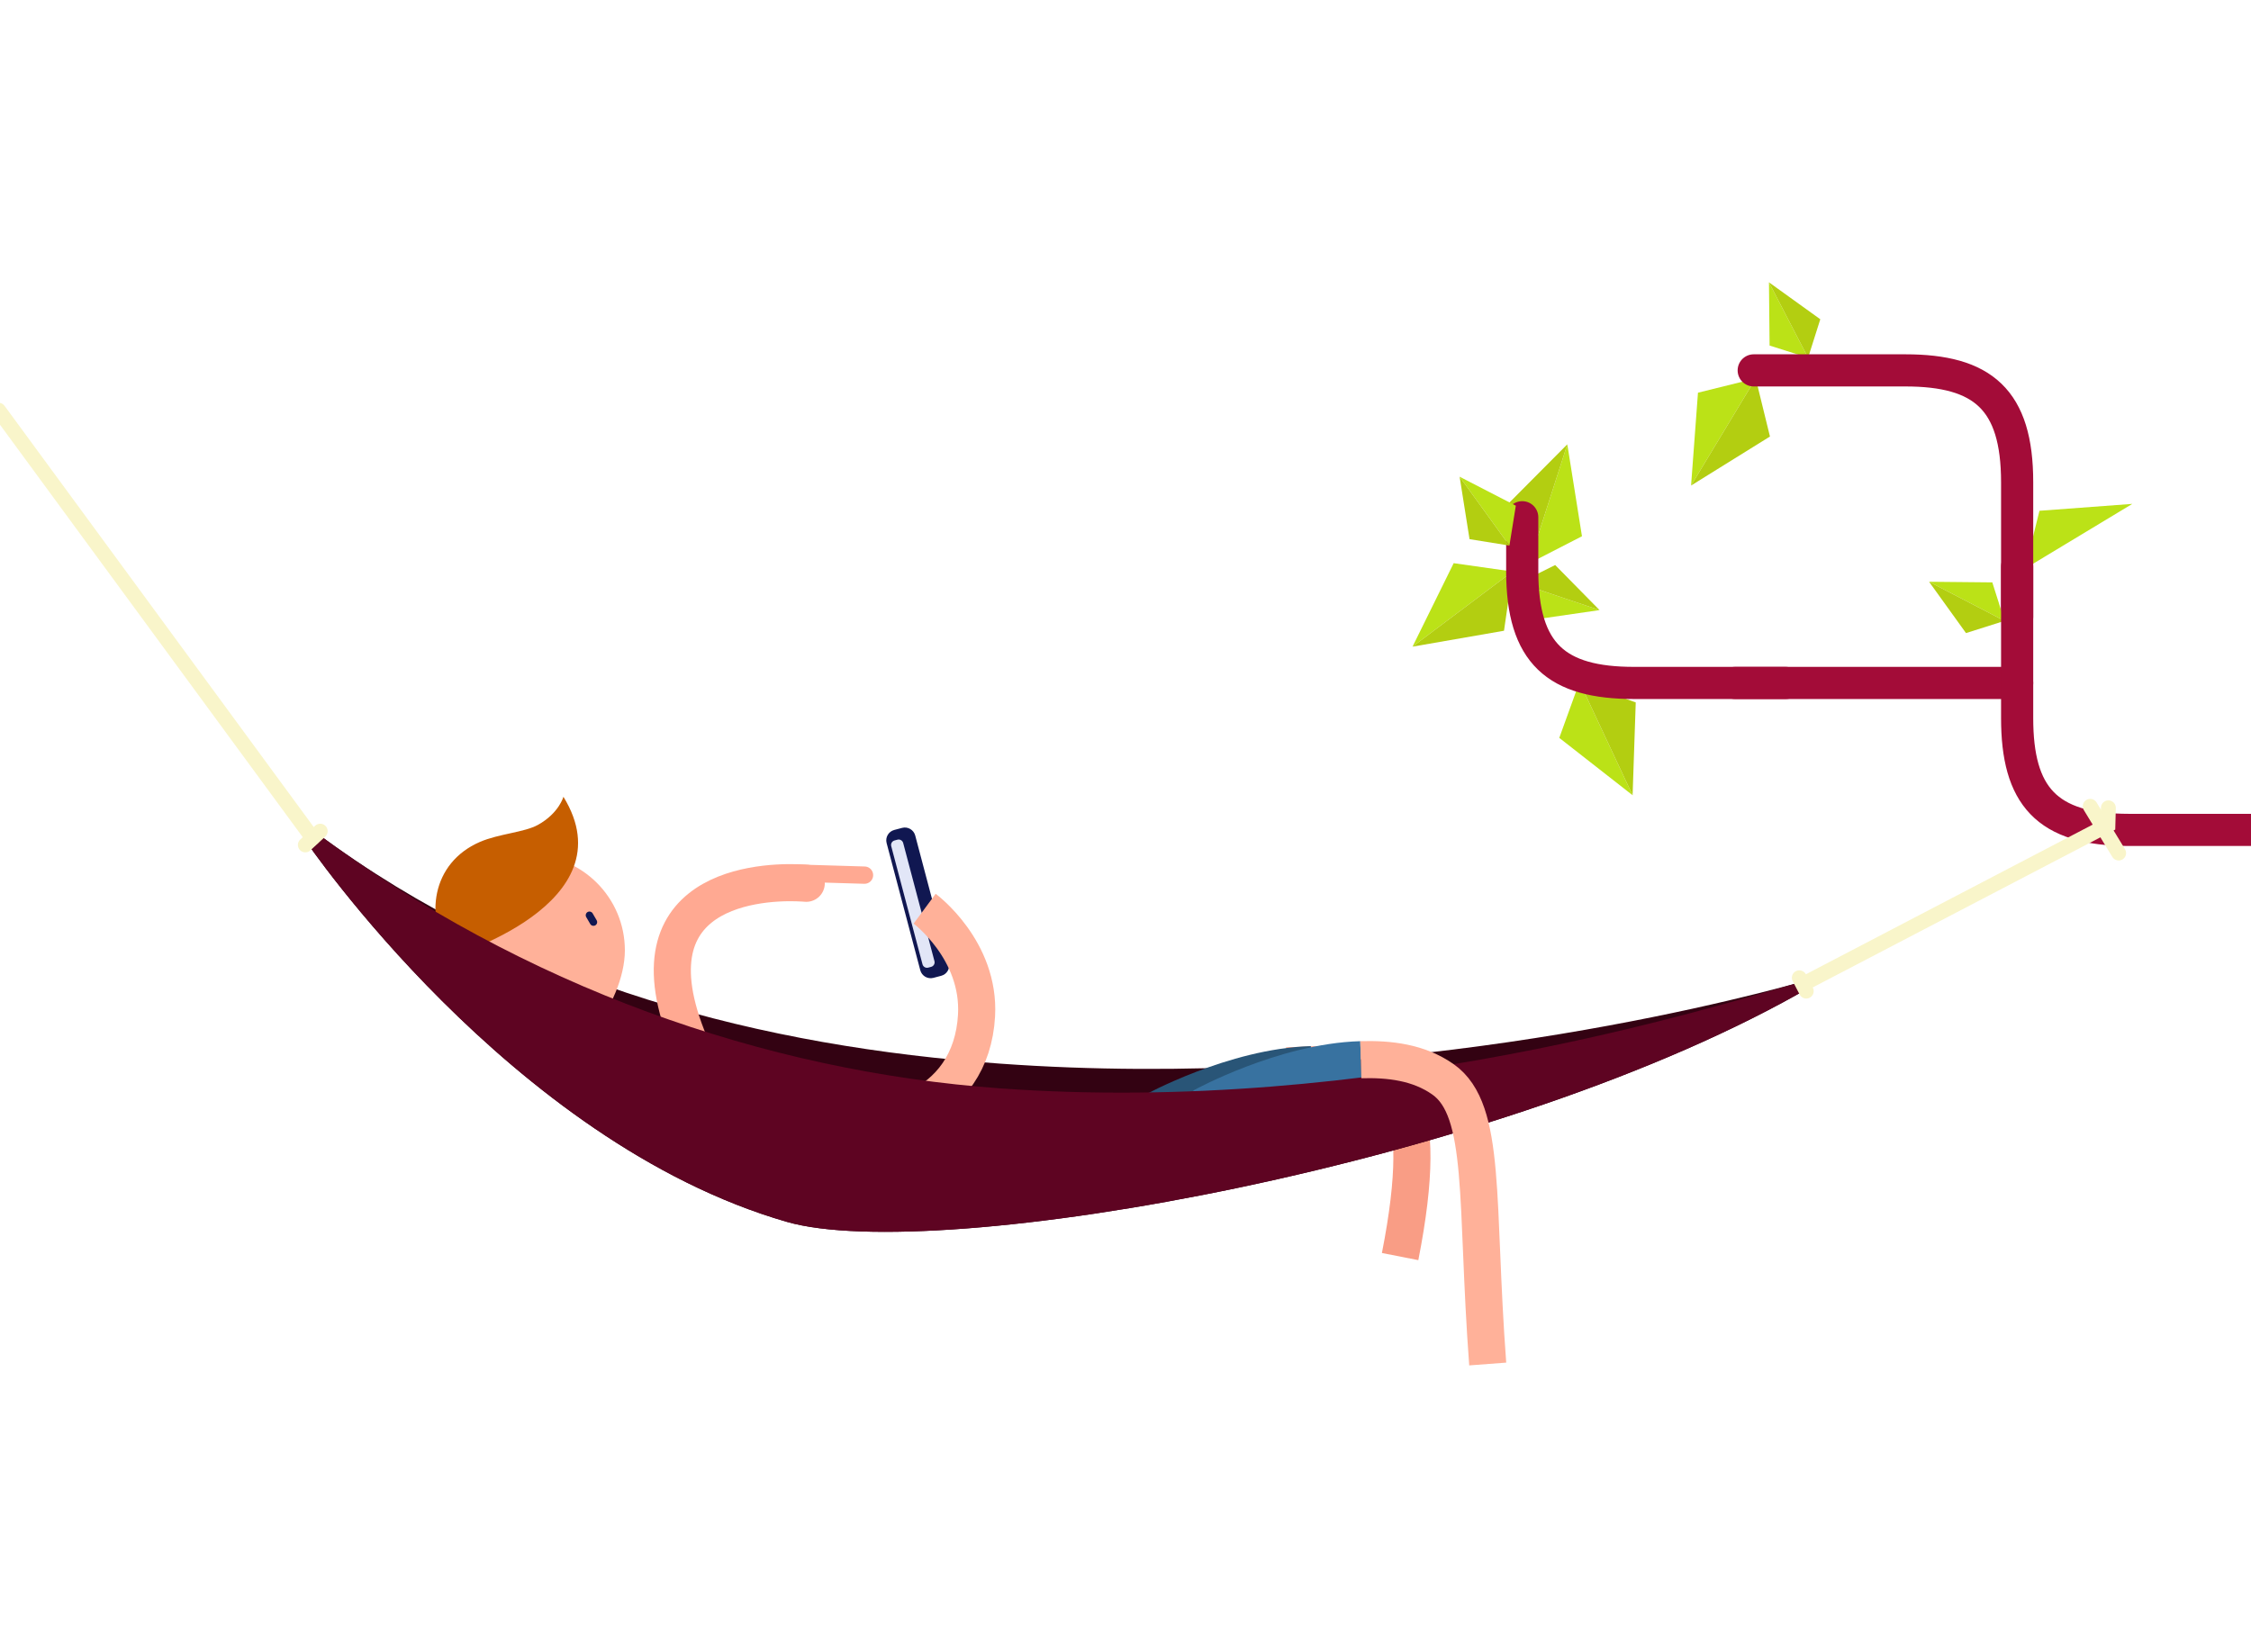 <svg xmlns="http://www.w3.org/2000/svg" viewBox="0 0 910 668" width="910" height="668" preserveAspectRatio="xMidYMid meet" style="width: 100%; height: 100%;"><defs><clipPath id="animationMask_YeCjkLjgPI"><rect width="910" height="668" x="0" y="0"></rect></clipPath></defs><g clip-path="url(#animationMask_YeCjkLjgPI)"><g transform="matrix(1,0,0,1,730,318)" opacity="1" style="-webkit-user-select: none;"><g opacity="1" transform="matrix(1,0,0,1,0,0)"><path fill="rgb(187,226,23)" fill-opacity="1" d="M0 0 M-83.36,-71.325 C-83.36,-71.325 -108.657,-67.652 -108.657,-67.652 C-108.657,-67.652 -115.919,-82.276 -115.919,-82.276 C-115.919,-82.276 -115.919,-82.276 -115.919,-82.276 C-115.919,-82.276 -83.36,-71.325 -83.36,-71.325z"></path></g><g opacity="1" transform="matrix(1,0,0,1,0,0)"><path fill="rgb(179,206,17)" fill-opacity="1" d="M0 0 M-83.36,-71.325 C-83.36,-71.325 -115.919,-82.276 -115.919,-82.276 C-115.919,-82.276 -115.919,-82.276 -115.919,-82.276 C-115.919,-82.276 -101.295,-89.539 -101.295,-89.539 C-101.295,-89.539 -83.36,-71.325 -83.36,-71.325z"></path></g></g><g transform="matrix(1,0,0,1,730,318)" opacity="1" style="-webkit-user-select: none;"><g opacity="1" transform="matrix(1,0,0,1,0,0)"><path fill="rgb(187,226,23)" fill-opacity="1" d="M0 0 M-96.391,-138.352 C-96.391,-138.352 -111.853,-90.188 -111.853,-90.188 C-111.853,-90.188 -111.853,-90.188 -111.853,-90.188 C-111.853,-90.188 -90.468,-101.179 -90.468,-101.179 C-90.468,-101.179 -96.391,-138.352 -96.391,-138.352z"></path></g><g opacity="1" transform="matrix(1,0,0,1,0,0)"><path fill="rgb(179,206,17)" fill-opacity="1" d="M0 0 M-96.391,-138.352 C-96.391,-138.352 -111.853,-90.188 -111.853,-90.188 C-111.853,-90.188 -111.853,-90.188 -111.853,-90.188 C-111.853,-90.188 -122.866,-111.728 -122.866,-111.728 C-122.866,-111.728 -96.391,-138.352 -96.391,-138.352z"></path></g></g><g transform="matrix(0.998,0.059,-0.059,0.998,724.658,324.851)" opacity="1" style="-webkit-user-select: none;"><g opacity="1" transform="matrix(1,0,0,1,0,0)"><path fill="rgb(187,226,23)" fill-opacity="1" d="M0 0 M-157.139,-54.233 C-157.139,-54.233 -118.554,-86.945 -118.554,-86.945 C-118.554,-86.945 -118.554,-86.945 -118.554,-86.945 C-118.554,-86.945 -142.517,-88.919 -142.517,-88.919 C-142.517,-88.919 -157.139,-54.233 -157.139,-54.233z"></path></g><g opacity="1" transform="matrix(1,0,0,1,0,0)"><path fill="rgb(179,206,17)" fill-opacity="1" d="M0 0 M-157.139,-54.233 C-157.139,-54.233 -118.554,-86.945 -118.554,-86.945 C-118.554,-86.945 -118.554,-86.945 -118.554,-86.945 C-118.554,-86.945 -120.591,-62.839 -120.591,-62.839 C-120.591,-62.839 -157.139,-54.233 -157.139,-54.233z"></path></g></g><g></g><g transform="matrix(1,0,0,1,730,318)" opacity="1" style="-webkit-user-select: none;"><g opacity="1" transform="matrix(1,0,0,1,0,0)"><path fill="rgb(187,226,23)" fill-opacity="1" d="M0 0 M-69.994,3.536 C-69.994,3.536 -91.458,-42.27 -91.458,-42.27 C-91.458,-42.27 -91.458,-42.27 -91.458,-42.27 C-91.458,-42.27 -99.639,-19.661 -99.639,-19.661 C-99.639,-19.661 -69.994,3.536 -69.994,3.536z"></path></g><g opacity="1" transform="matrix(1,0,0,1,0,0)"><path fill="rgb(179,206,17)" fill-opacity="1" d="M0 0 M-69.994,3.536 C-69.994,3.536 -91.458,-42.27 -91.458,-42.27 C-91.458,-42.27 -91.458,-42.27 -91.458,-42.27 C-91.458,-42.27 -68.728,-33.99 -68.728,-33.99 C-68.728,-33.99 -69.994,3.536 -69.994,3.536z"></path></g></g><g transform="matrix(1,0,0,1,730,318)" opacity="1" style="-webkit-user-select: none;"><g opacity="1" transform="matrix(1,0,0,1,0,0)"><path fill="rgb(187,226,23)" fill-opacity="1" d="M0 0 M-46.358,-121.688 C-46.358,-121.688 -20.227,-165.001 -20.227,-165.001 C-20.227,-165.001 -20.227,-165.001 -20.227,-165.001 C-20.227,-165.001 -43.567,-159.226 -43.567,-159.226 C-43.567,-159.226 -46.358,-121.688 -46.358,-121.688z"></path></g><g opacity="1" transform="matrix(1,0,0,1,0,0)"><path fill="rgb(179,206,17)" fill-opacity="1" d="M0 0 M-46.358,-121.688 C-46.358,-121.688 -20.227,-165.001 -20.227,-165.001 C-20.227,-165.001 -20.227,-165.001 -20.227,-165.001 C-20.227,-165.001 -14.467,-141.505 -14.467,-141.505 C-14.467,-141.505 -46.358,-121.688 -46.358,-121.688z"></path></g></g><g transform="matrix(1,0,0,1,730,318)" opacity="1" style="-webkit-user-select: none;"><g opacity="1" transform="matrix(1,0,0,1,0,0)"><path fill="rgb(187,226,23)" fill-opacity="1" d="M0 0 M132.019,-114.27 C132.019,-114.27 88.705,-88.139 88.705,-88.139 C88.705,-88.139 88.705,-88.139 88.705,-88.139 C88.705,-88.139 94.48,-111.479 94.48,-111.479 C94.48,-111.479 132.019,-114.27 132.019,-114.27z"></path></g></g><g transform="matrix(1,0,0,1,730,318)" opacity="1" style="-webkit-user-select: none;"><g opacity="1" transform="matrix(1,0,0,1,0,0)"><path fill="rgb(187,226,23)" fill-opacity="1" d="M0 0 M-14.87,-203.847 C-14.87,-203.847 -14.618,-178.286 -14.618,-178.286 C-14.618,-178.286 0.947,-173.353 0.947,-173.353 C0.947,-173.353 0.947,-173.353 0.947,-173.353 C0.947,-173.353 -14.87,-203.847 -14.87,-203.847z"></path></g><g opacity="1" transform="matrix(1,0,0,1,0,0)"><path fill="rgb(179,206,17)" fill-opacity="1" d="M0 0 M-14.87,-203.847 C-14.87,-203.847 0.947,-173.353 0.947,-173.353 C0.947,-173.353 0.947,-173.353 0.947,-173.353 C0.947,-173.353 5.88,-188.918 5.88,-188.918 C5.88,-188.918 -14.87,-203.847 -14.87,-203.847z"></path></g></g><g transform="matrix(1,0,0,1,730,318)" opacity="1" style="-webkit-user-select: none;"><g opacity="1" transform="matrix(1,0,0,1,0,0)"><path stroke-linecap="round" stroke-linejoin="miter" fill-opacity="0" stroke-miterlimit="10" stroke="rgb(163,12,56)" stroke-opacity="1" stroke-width="13" d="M0 0 M-28.568,-41.87 C-28.568,-41.87 51.973,-41.87 85.46,-41.87"></path></g></g><g transform="matrix(1,0,0,1,730,318)" opacity="1" style="-webkit-user-select: none;"><g opacity="1" transform="matrix(1,0,0,1,0,0)"><path stroke-linecap="round" stroke-linejoin="miter" fill-opacity="0" stroke-miterlimit="10" stroke="rgb(163,12,56)" stroke-opacity="1" stroke-width="13" d="M0 0 M-114.616,-105.475 C-114.616,-105.475 -114.616,-120.569 -114.616,-87.082 C-114.616,-53.595 -100.69,-41.87 -69.405,-41.87 C-38.12,-41.87 -8.122,-41.87 -8.122,-41.87"></path></g></g><g transform="matrix(1,0,0,1,730,318)" opacity="1" style="-webkit-user-select: none;"><g opacity="1" transform="matrix(1,0,0,1,0,0)"><path stroke-linecap="round" stroke-linejoin="miter" fill-opacity="0" stroke-miterlimit="10" stroke="rgb(163,12,56)" stroke-opacity="1" stroke-width="13" d="M0 0 M85.46,-68.5 C85.46,-68.5 85.46,-89.548 85.46,-123.035 C85.46,-156.522 71.534,-168.246 40.249,-168.246 C8.964,-168.246 -21.035,-168.246 -21.035,-168.246"></path></g></g><g transform="matrix(1,0,0,1,730,318)" opacity="1" style="-webkit-user-select: none;"><g opacity="1" transform="matrix(1,0,0,1,0,0)"><path fill="rgb(187,226,23)" fill-opacity="1" d="M0 0 M-139.928,-125.253 C-139.928,-125.253 -117.208,-113.537 -117.208,-113.537 C-117.208,-113.537 -119.799,-97.416 -119.799,-97.416 C-119.799,-97.416 -119.799,-97.416 -119.799,-97.416 C-119.799,-97.416 -139.928,-125.253 -139.928,-125.253z"></path></g><g opacity="1" transform="matrix(1,0,0,1,0,0)"><path fill="rgb(179,206,17)" fill-opacity="1" d="M0 0 M-139.928,-125.253 C-139.928,-125.253 -119.799,-97.416 -119.799,-97.416 C-119.799,-97.416 -119.799,-97.416 -119.799,-97.416 C-119.799,-97.416 -135.92,-100.007 -135.92,-100.007 C-135.92,-100.007 -139.928,-125.253 -139.928,-125.253z"></path></g></g><g transform="matrix(1,0,0,1,730,318)" opacity="1" style="-webkit-user-select: none;"><g opacity="1" transform="matrix(1,0,0,1,0,0)"><path fill="rgb(187,226,23)" fill-opacity="1" d="M0 0 M49.859,-82.782 C49.859,-82.782 75.42,-82.53 75.42,-82.53 C75.42,-82.53 80.353,-66.965 80.353,-66.965 C80.353,-66.965 80.353,-66.965 80.353,-66.965 C80.353,-66.965 49.859,-82.782 49.859,-82.782z"></path></g><g opacity="1" transform="matrix(1,0,0,1,0,0)"><path fill="rgb(179,206,17)" fill-opacity="1" d="M0 0 M49.859,-82.782 C49.859,-82.782 80.353,-66.965 80.353,-66.965 C80.353,-66.965 80.353,-66.965 80.353,-66.965 C80.353,-66.965 64.789,-62.032 64.789,-62.032 C64.789,-62.032 49.859,-82.782 49.859,-82.782z"></path></g></g><g transform="matrix(1,0,0,1,730,318)" opacity="1" style="-webkit-user-select: none;"><g opacity="1" transform="matrix(1,0,0,1,0,0)"><path stroke-linecap="round" stroke-linejoin="miter" fill-opacity="0" stroke-miterlimit="10" stroke="rgb(163,12,56)" stroke-opacity="1" stroke-width="13" d="M0 0 M185.206,17.548 C185.206,17.548 164.158,17.548 130.671,17.548 C97.184,17.548 85.46,3.622 85.46,-27.663 C85.46,-58.948 85.46,-88.947 85.46,-88.947"></path></g></g><g transform="matrix(1,0,0,1,730,314)" opacity="1" style="-webkit-user-select: none;"><g opacity="1" transform="matrix(1,0,0,1,0,0)"><path stroke-linecap="butt" stroke-linejoin="miter" fill-opacity="0" stroke-miterlimit="10" stroke="rgb(249,157,133)" stroke-opacity="1" stroke-width="15" d="M0 0 M-209.885,116.97 C-190.237,116.399 -170.923,113.185 -162.985,130.993 C-158.061,142.04 -157.515,161.179 -163.983,194.057"></path></g></g><g></g><g transform="matrix(1,0,0,1,730,318)" opacity="1" style="-webkit-user-select: none;"><g opacity="1" transform="matrix(1,0,0,1,0,0)"><path fill="rgb(51,2,18)" fill-opacity="1" d="M0 0 M-606.583,21.75 C-606.583,21.75 -523.93,143.633 -412,176 C-351.483,193.5 -121.793,153.173 2.701,80.6 C2.701,80.6 -1.25,78.875 -1.25,78.875 C-37.125,88.923 -174.095,122.99 -325.728,112.048 C-421.176,105.16 -518.188,80.945 -602.083,18.75 C-604.173,17.201 -606.583,21.75 -606.583,21.75z"></path></g></g><g transform="matrix(1,0,0,1,730,324)" opacity="1" style="-webkit-user-select: none;"><g opacity="1" transform="matrix(1,0,0,1,0,0)"><path stroke-linecap="butt" stroke-linejoin="miter" fill-opacity="0" stroke-miterlimit="10" stroke="rgb(56,114,160)" stroke-opacity="1" stroke-width="15" d="M0 0 M-244,126 C-244,126 -211.074,107.87 -179.866,106.964"></path></g></g><g transform="matrix(1,0,0,1,710,323.5)" opacity="1" style="-webkit-user-select: none;"><g opacity="1" transform="matrix(1,0,0,1,0,0)"><path stroke-linecap="butt" stroke-linejoin="miter" fill-opacity="0" stroke-miterlimit="10" stroke="rgb(41,85,119)" stroke-opacity="1" stroke-width="15" d="M0 0 M-244,126 C-244,126 -211.074,107.87 -179.866,106.964"></path></g></g><g transform="matrix(1,0,0,1,730,321.5)" opacity="1" style="-webkit-user-select: none;"><g opacity="1" transform="matrix(1,0,0,1,0,0)"><path fill="rgb(16,23,81)" fill-opacity="1" d="M0 0 M-349.481,73.028 C-349.481,73.028 -352.664,73.87 -352.664,73.87 C-354.968,74.48 -357.352,73.094 -357.962,70.79 C-357.962,70.79 -371.573,19.369 -371.573,19.369 C-372.183,17.065 -370.796,14.681 -368.492,14.071 C-368.492,14.071 -365.309,13.229 -365.309,13.229 C-363.005,12.619 -360.621,14.005 -360.011,16.309 C-360.011,16.309 -346.401,67.73 -346.401,67.73 C-345.791,70.034 -347.177,72.418 -349.481,73.028z"></path></g></g><g transform="matrix(1,0,0,1,730,321.5)" opacity="1" style="-webkit-user-select: none;"><g opacity="1" transform="matrix(1,0,0,1,0,0)"><path fill="rgb(226,230,247)" fill-opacity="1" d="M0 0 M-353.569,69.421 C-353.569,69.421 -354.76,69.737 -354.76,69.737 C-355.762,70.002 -356.798,69.399 -357.063,68.397 C-357.063,68.397 -369.71,20.619 -369.71,20.619 C-369.975,19.617 -369.373,18.581 -368.371,18.316 C-368.371,18.316 -367.18,18 -367.18,18 C-366.178,17.735 -365.141,18.338 -364.876,19.34 C-364.876,19.34 -352.23,67.118 -352.23,67.118 C-351.965,68.12 -352.567,69.156 -353.569,69.421z"></path></g></g><g transform="matrix(0.99,-0.139,0.139,0.99,418.968,328.581)" opacity="1" style="-webkit-user-select: none;"><g opacity="1" transform="matrix(1,0,0,1,0,0)"><path fill="rgb(205,16,192)" fill-opacity="1" d="M0 0"></path><path stroke-linecap="butt" stroke-linejoin="miter" fill-opacity="0" stroke-miterlimit="4" stroke="rgb(233,21,21)" stroke-opacity="1" stroke-width="0" d="M0 0"></path></g></g><g transform="matrix(0.99,-0.139,0.139,0.99,418.968,328.581)" opacity="1" style="-webkit-user-select: none;"><g opacity="1" transform="matrix(1,0,0,1,0,0)"><path fill="rgb(205,16,192)" fill-opacity="1" d="M0 0"></path><path stroke-linecap="butt" stroke-linejoin="miter" fill-opacity="0" stroke-miterlimit="4" stroke="rgb(255,255,255)" stroke-opacity="1" stroke-width="0" d="M0 0"></path></g></g><g transform="matrix(1,0,0,1,733,314)" opacity="1" style="-webkit-user-select: none;"><g opacity="1" transform="matrix(1,0,0,1,0,0)"><path stroke-linecap="round" stroke-linejoin="miter" fill-opacity="0" stroke-miterlimit="10" stroke="rgb(255,169,146)" stroke-opacity="1" stroke-width="7" d="M0 0 M-411.504,39 C-411.504,39 -397.053,39.432 -397.053,39.432 C-397.053,39.432 -383.513,39.836 -383.513,39.836"></path></g></g><g transform="matrix(1,0,0,1,733,314)" opacity="1" style="-webkit-user-select: none;"><g opacity="1" transform="matrix(1,0,0,1,0,0)"><path stroke-linecap="round" stroke-linejoin="miter" fill-opacity="0" stroke-miterlimit="10" stroke="rgb(255,169,146)" stroke-opacity="1" stroke-width="15" d="M0 0 M-407.06,43.128 C-407.06,43.128 -408.567,42.975 -411.079,42.909 C-427.355,42.482 -485.807,45.717 -449.572,117.984"></path></g></g><g></g><g transform="matrix(1,0,0,1,730,321.5)" opacity="1" style="-webkit-user-select: none;"><g opacity="1" transform="matrix(1,0,0,1,0,0)"><path stroke-linecap="butt" stroke-linejoin="miter" fill-opacity="0" stroke-miterlimit="10" stroke="rgb(255,177,153)" stroke-opacity="1" stroke-width="15" d="M0 0 M-356.203,45.91 C-356.203,45.91 -333.723,62.55 -335.222,89.116 C-337.303,126 -373.304,141 -417.304,126"></path></g></g><g></g><g transform="matrix(1,0,0,1,730,321.5)" opacity="1" style="-webkit-user-select: none;"><g opacity="1" transform="matrix(1,0,0,1,0,0)"><path stroke-linecap="butt" stroke-linejoin="miter" fill-opacity="0" stroke-miterlimit="10" stroke="rgb(56,114,160)" stroke-opacity="1" stroke-width="15" d="M0 0 M-244,126 C-244,126 -211.074,107.87 -179.866,106.964"></path></g></g><g></g><g transform="matrix(1,0,0,1,734,313.5)" opacity="1" style="-webkit-user-select: none;"><g opacity="1" transform="matrix(1,0,0,1,0,0)"><path fill="rgb(255,177,153)" fill-opacity="1" d="M0 0 M-481.385,70.764 C-481.385,92.078 -503.987,123.449 -519.978,109.357 C-534,97 -558.57,92.078 -558.57,70.764 C-558.57,49.45 -541.292,32.172 -519.978,32.172 C-498.664,32.172 -481.385,49.45 -481.385,70.764z"></path></g></g><g></g><g transform="matrix(1,0,0,1,734,313.5)" opacity="1" style="-webkit-user-select: none;"><g opacity="1" transform="matrix(1,0,0,1,0,0)"><path fill="rgb(198,94,0)" fill-opacity="1" d="M0 0 M-551.896,73.3 C-551.896,73.3 -479.5,52.011 -506.23,8.651 C-506.23,8.651 -507.99,15.261 -516.5,20 C-521.988,23.056 -532.315,23.584 -540,26.913 C-559.601,35.405 -562.515,57.544 -551.896,73.3z"></path></g></g><g transform="matrix(1,0,0,1,734,313.5)" opacity="1" style="-webkit-user-select: none;"><g opacity="1" transform="matrix(1,0,0,1,0,0)"><path stroke-linecap="round" stroke-linejoin="miter" fill-opacity="0" stroke-miterlimit="10" stroke="rgb(16,23,81)" stroke-opacity="1" stroke-width="3" d="M0 0 M-494.09,59.333 C-494.09,59.333 -495.71,56.556 -495.71,56.556"></path></g></g><g transform="matrix(1,0,0,1,730,318)" opacity="1" style="-webkit-user-select: none;"><g opacity="1" transform="matrix(1,0,0,1,0,0)"><path fill="rgb(94,4,34)" fill-opacity="1" d="M0 0 M-606.583,21.75 C-606.583,21.75 -523.93,143.633 -412,176 C-351.483,193.5 -121.793,153.173 2.701,80.6 C2.701,80.6 -1.25,78.875 -1.25,78.875 C-37.125,88.923 -174.095,132.99 -325.728,122.048 C-421.176,115.16 -518.188,80.945 -602.083,18.75 C-604.173,17.201 -606.583,21.75 -606.583,21.75z"></path></g></g><g transform="matrix(1,-0.026,0.026,1,733.728,298.829)" opacity="1" style="-webkit-user-select: none;"><g opacity="1" transform="matrix(1,0,0,1,0,0)"><path stroke-linecap="round" stroke-linejoin="miter" fill-opacity="0" stroke-miterlimit="10" stroke="rgb(249,245,202)" stroke-opacity="1" stroke-width="6" d="M0 0 M-608.018,24.162 C-608.018,24.162 -730.373,-151.975 -730.373,-151.975"></path></g></g><g transform="matrix(1,0.026,-0.026,1,730.486,314.851)" opacity="1" style="-webkit-user-select: none;"><g opacity="1" transform="matrix(1,0,0,1,0,0)"><path stroke-linecap="round" stroke-linejoin="miter" fill-opacity="0" stroke-miterlimit="10" stroke="rgb(249,245,202)" stroke-opacity="1" stroke-width="6" d="M0 0 M2.95,81.724 C2.95,81.724 122.084,15.547 122.084,15.547 C122.084,15.547 122.084,8.589 122.084,8.589"></path></g></g><g transform="matrix(1,0,0,1,730,318)" opacity="1" style="-webkit-user-select: none;"><g opacity="1" transform="matrix(1,0,0,1,0,0)"><path stroke-linecap="round" stroke-linejoin="miter" fill-opacity="0" stroke-miterlimit="10" stroke="rgb(249,245,202)" stroke-opacity="1" stroke-width="6" d="M0 0 M115,8 C115,8 126.5,26.913 126.5,26.913"></path></g></g><g transform="matrix(1,0,0,1,730,321.5)" opacity="1" style="-webkit-user-select: none;"><g opacity="1" transform="matrix(1,0,0,1,0,0)"><path stroke-linecap="butt" stroke-linejoin="miter" fill-opacity="0" stroke-miterlimit="10" stroke="rgb(255,177,153)" stroke-opacity="1" stroke-width="15" d="M0 0 M-179.866,106.964 C-168.458,106.633 -156.493,107.954 -146.604,114.939 C-128.895,127.448 -133.5,164.5 -128.568,230"></path></g></g><g transform="matrix(1,0.026,-0.026,1,730.486,314.851)" opacity="1" style="-webkit-user-select: none;"><g opacity="1" transform="matrix(1,0,0,1,0,0)"><path stroke-linecap="round" stroke-linejoin="miter" fill-opacity="0" stroke-miterlimit="10" stroke="rgb(249,245,202)" stroke-opacity="1" stroke-width="6" d="M0 0 M-1.001,80.501 C-1.001,80.501 1.95,85.833 1.95,85.833"></path></g></g><g transform="matrix(1,-0.026,0.026,1,733.728,298.829)" opacity="1" style="-webkit-user-select: none;"><g opacity="1" transform="matrix(1,0,0,1,0,0)"><path stroke-linecap="round" stroke-linejoin="miter" fill-opacity="0" stroke-miterlimit="10" stroke="rgb(249,245,202)" stroke-opacity="1" stroke-width="6" d="M0 0 M-604.833,21.499 C-604.833,21.499 -610.999,26.913 -610.999,26.913"></path></g></g><g></g></g></svg>
